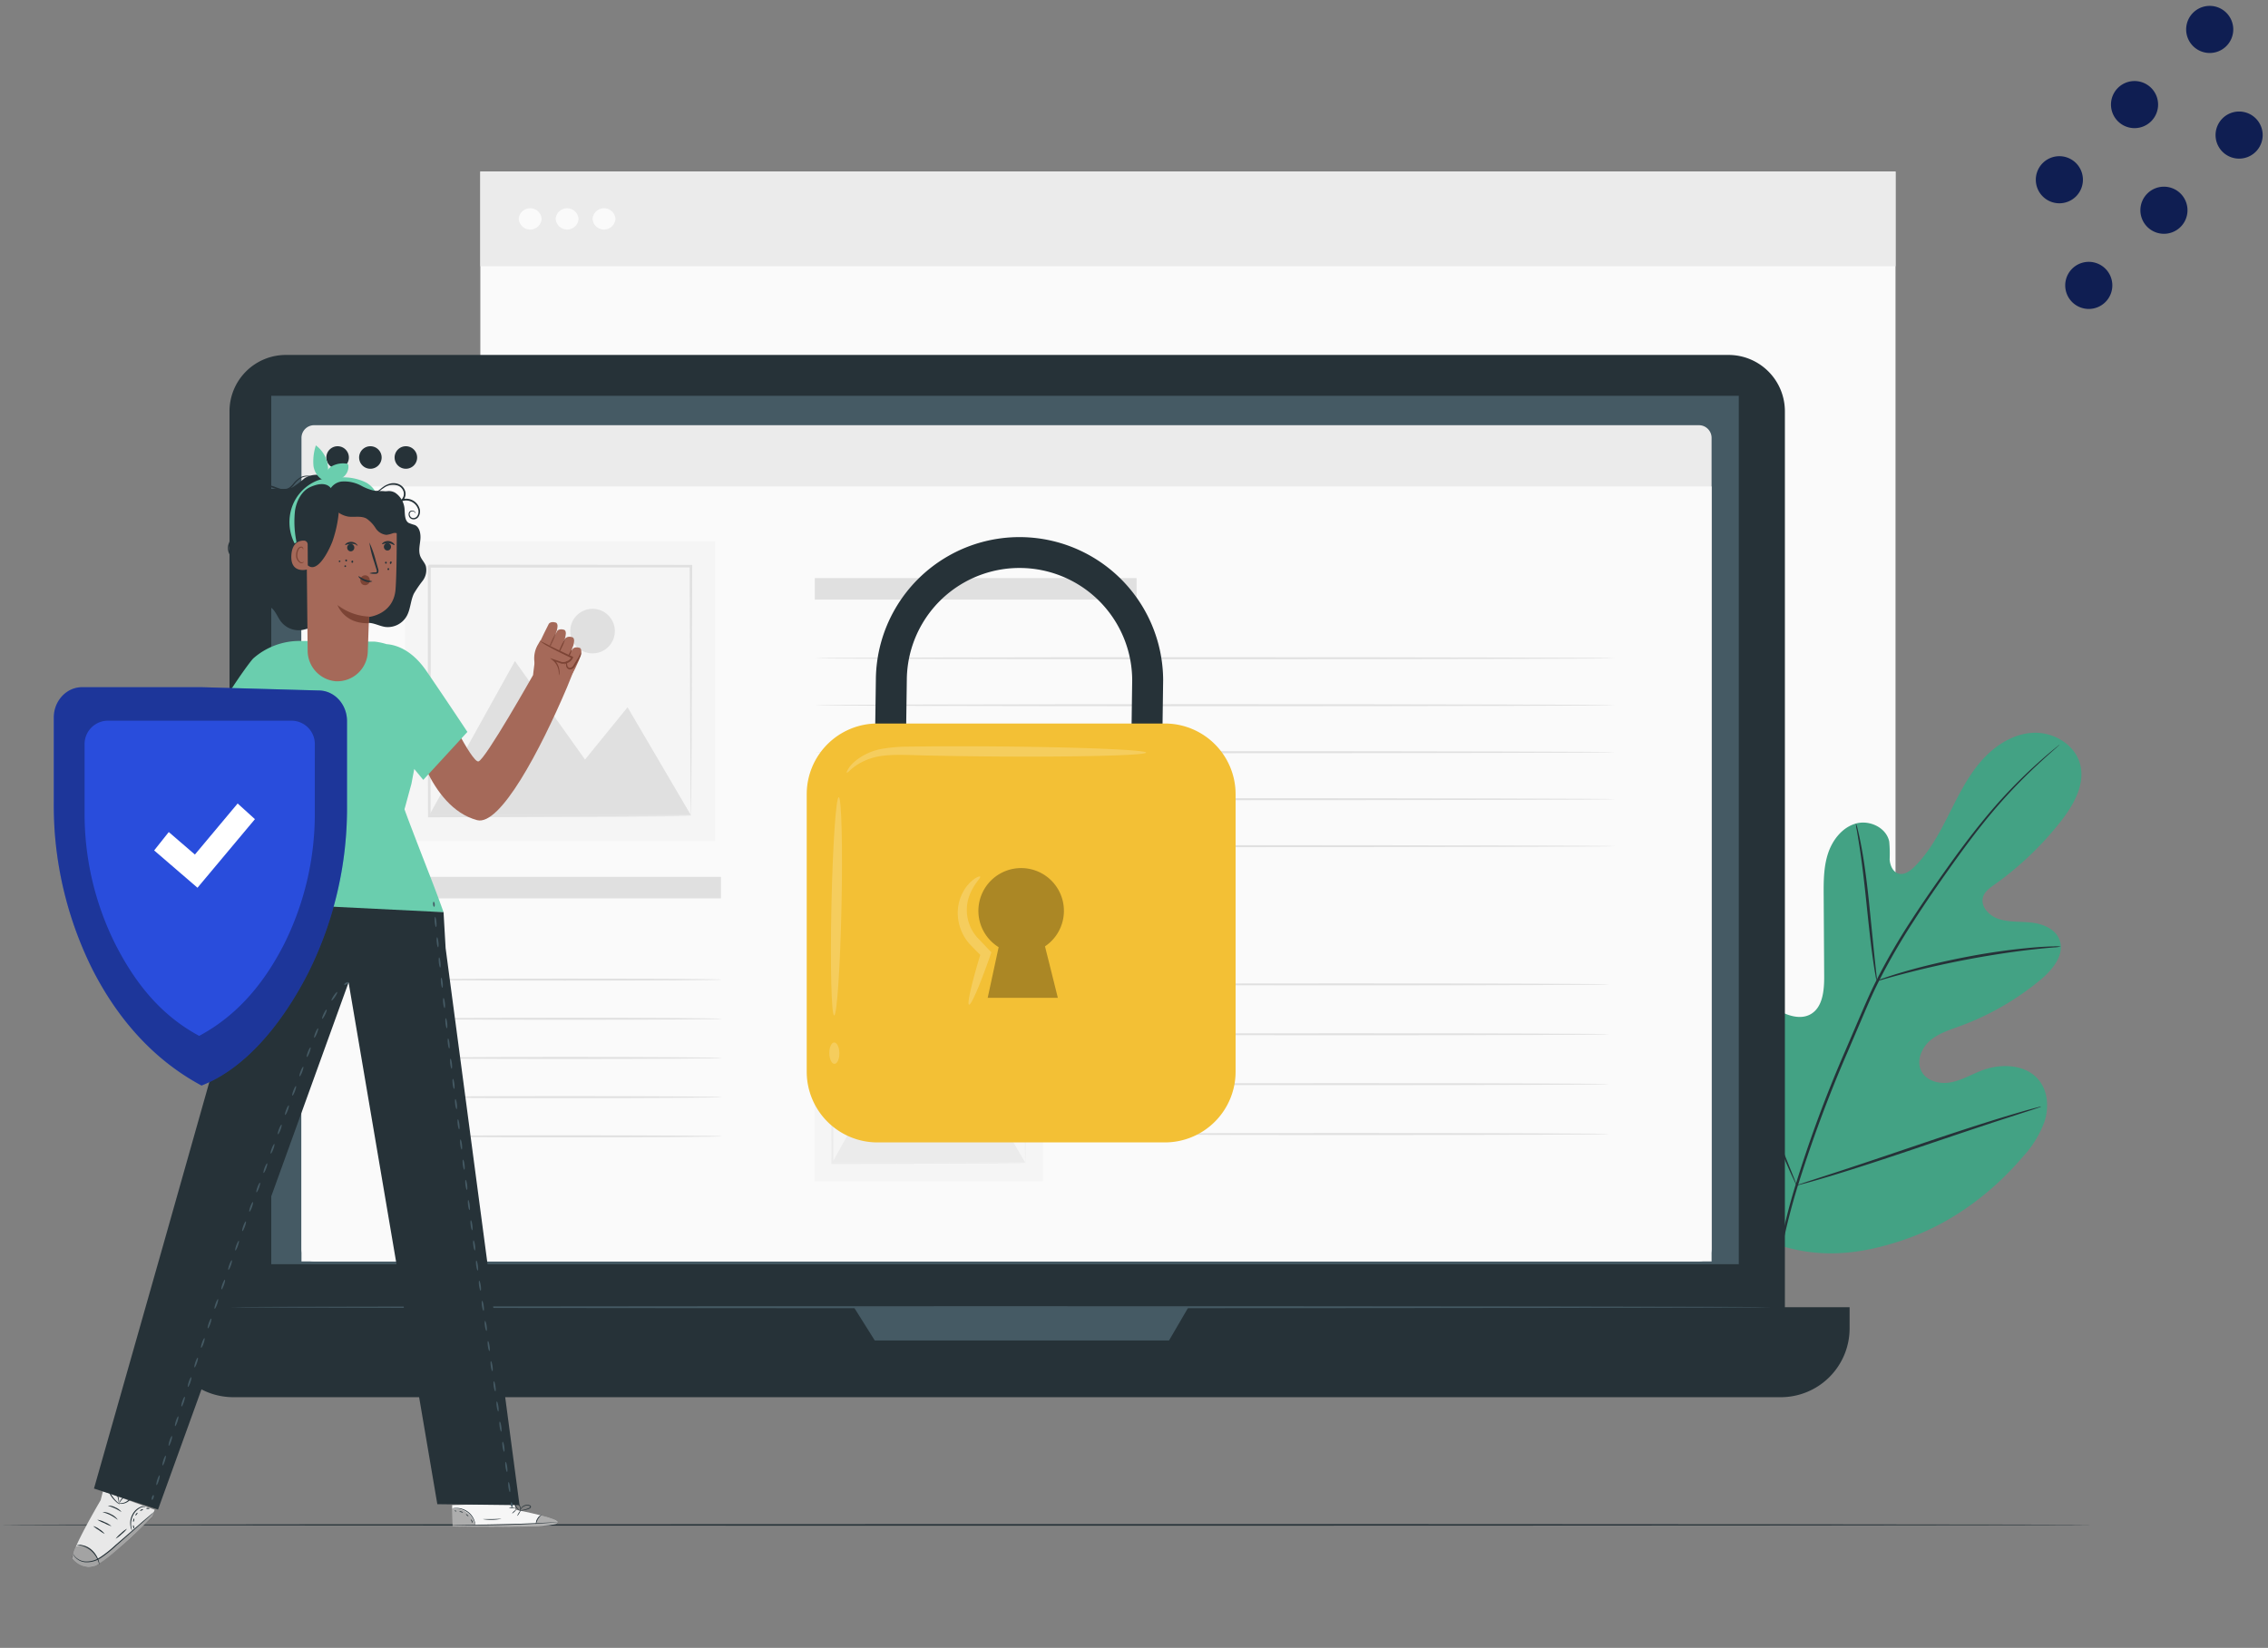 <svg xmlns="http://www.w3.org/2000/svg" xmlns:xlink="http://www.w3.org/1999/xlink" width="586.232" height="426.039" viewBox="0 0 586.232 426.039">
  <rect x="0" y="0" width="586.232" height="426.039" fill="#808080" stroke="none"/>
  <defs>
    <clipPath id="clip-path">
      <rect y="1" width="586.232" height="426.039" fill="none"/>
    </clipPath>
    <clipPath id="clip-path-2">
      <rect id="Rectángulo_341171" data-name="Rectángulo 341171" width="495.496" height="316.871" fill="none"/>
    </clipPath>
    <clipPath id="clip-path-7">
      <rect id="Rectángulo_341165" data-name="Rectángulo 341165" width="22.102" height="33.524" transform="translate(210.387 180.088)" fill="none"/>
    </clipPath>
    <clipPath id="clip-path-8">
      <rect id="Rectángulo_341166" data-name="Rectángulo 341166" width="2.859" height="56.392" transform="translate(172.268 161.774)" fill="none"/>
    </clipPath>
    <clipPath id="clip-path-9">
      <rect id="Rectángulo_341167" data-name="Rectángulo 341167" width="2.604" height="5.528" transform="translate(171.85 225.166)" fill="none"/>
    </clipPath>
    <clipPath id="clip-path-10">
      <rect id="Rectángulo_341168" data-name="Rectángulo 341168" width="8.689" height="33.152" transform="translate(205.047 182.237)" fill="none"/>
    </clipPath>
    <clipPath id="clip-path-11">
      <rect id="Rectángulo_341169" data-name="Rectángulo 341169" width="77.371" height="6.837" transform="translate(176.355 148.585)" fill="none"/>
    </clipPath>
    <clipPath id="clip-path-12">
      <rect id="Rectángulo_341153" data-name="Rectángulo 341153" width="136.368" height="289.886" fill="none"/>
    </clipPath>
    <clipPath id="clip-path-14">
      <rect id="Rectángulo_341147" data-name="Rectángulo 341147" width="20.98" height="13.826" fill="none"/>
    </clipPath>
    <clipPath id="clip-path-15">
      <rect id="Rectángulo_341148" data-name="Rectángulo 341148" width="2.794" height="5.989" fill="none"/>
    </clipPath>
    <clipPath id="clip-path-16">
      <rect id="Rectángulo_341149" data-name="Rectángulo 341149" width="5.972" height="4.399" fill="none"/>
    </clipPath>
    <clipPath id="clip-path-17">
      <rect id="Rectángulo_341150" data-name="Rectángulo 341150" width="27.231" height="2.993" fill="none"/>
    </clipPath>
    <clipPath id="clip-path-18">
      <rect id="Rectángulo_341151" data-name="Rectángulo 341151" width="75.808" height="102.99" fill="none"/>
    </clipPath>
  </defs>
  <g id="Grupo_946748" data-name="Grupo 946748" transform="translate(-835.163 -1953)">
    <g id="Grupo_de_desplazamiento_3" data-name="Grupo de desplazamiento 3" transform="translate(835.163 1952)" clip-path="url(#clip-path)" style="isolation: isolate">
      <g id="Grupo_946747" data-name="Grupo 946747" transform="translate(-835.163 -1952)">
        <g id="Grupo_946153" data-name="Grupo 946153" transform="translate(1349.001 2009.327) rotate(-45)">
          <path id="Trazado_597847" data-name="Trazado 597847" d="M0,6.088A6.088,6.088,0,1,0,6.088,0,6.088,6.088,0,0,0,0,6.088" transform="translate(68.897 0)" fill="#0f1e52"/>
          <path id="Trazado_599892" data-name="Trazado 599892" d="M0,6.088A6.088,6.088,0,1,0,6.088,0,6.088,6.088,0,0,0,0,6.088" transform="translate(54.958 24.688)" fill="#0f1e52"/>
          <path id="Trazado_597848" data-name="Trazado 597848" d="M0,6.088A6.088,6.088,0,1,0,6.088,0,6.088,6.088,0,0,0,0,6.088" transform="translate(41.418 0)" fill="#0f1e52"/>
          <path id="Trazado_599891" data-name="Trazado 599891" d="M0,6.088A6.088,6.088,0,1,0,6.088,0,6.088,6.088,0,0,0,0,6.088" transform="translate(27.478 24.688)" fill="#0f1e52"/>
          <path id="Trazado_599886" data-name="Trazado 599886" d="M0,6.088A6.088,6.088,0,1,0,6.088,0,6.088,6.088,0,0,0,0,6.088" transform="translate(13.94 0)" fill="#0f1e52"/>
          <path id="Trazado_599890" data-name="Trazado 599890" d="M0,6.088A6.088,6.088,0,1,0,6.088,0,6.088,6.088,0,0,0,0,6.088" transform="translate(0 24.689)" fill="#0f1e52"/>
        </g>
        <g id="Grupo_946561" data-name="Grupo 946561">
          <g id="Grupo_946560" data-name="Grupo 946560" transform="translate(877.673 1997.357)">
            <g id="Grupo_946559" data-name="Grupo 946559" clip-path="url(#clip-path-2)">
              <rect id="Rectángulo_341154" data-name="Rectángulo 341154" width="365.798" height="244.999" transform="translate(81.646)" fill="#fafafa"/>
              <rect id="Rectángulo_341155" data-name="Rectángulo 341155" width="365.798" height="24.473" transform="translate(81.646)" fill="#ebebeb"/>
              <g id="Grupo_946537" data-name="Grupo 946537">
                <g id="Grupo_946536" data-name="Grupo 946536" clip-path="url(#clip-path-2)">
                  <path id="Trazado_633778" data-name="Trazado 633778" d="M97.49,12.236a2.964,2.964,0,0,1-5.913,0,2.964,2.964,0,0,1,5.913,0" fill="#fafafa"/>
                  <path id="Trazado_633779" data-name="Trazado 633779" d="M107.031,12.236a2.964,2.964,0,0,1-5.913,0,2.964,2.964,0,0,1,5.913,0" fill="#fafafa"/>
                  <path id="Trazado_633780" data-name="Trazado 633780" d="M116.573,12.236a2.964,2.964,0,0,1-5.913,0,2.964,2.964,0,0,1,5.913,0" fill="#fafafa"/>
                </g>
              </g>
              <g id="Grupo_946539" data-name="Grupo 946539">
                <g id="Grupo_946538" data-name="Grupo 946538" clip-path="url(#clip-path-2)">
                  <path id="Trazado_633781" data-name="Trazado 633781" d="M415.553,276.952c-19.116-13.355-23.453-38.145-22.7-60.428.126-3.72-.282-7.641,1.487-10.9s5.9-5.494,9.229-3.926c2.762,1.3,3.966,4.513,5.511,7.17a21.753,21.753,0,0,0,8.724,8.332c2.368,1.229,5.3,1.981,7.637.692,3.208-1.771,3.587-6.2,3.564-9.9q-.066-10.344-.13-20.685c-.023-3.7-.033-7.476,1.117-10.988s3.693-6.772,7.212-7.758,7.872,1.043,8.615,4.664a34.3,34.3,0,0,1,.105,4.607c.1,1.536.818,3.235,2.277,3.663,1.476.433,2.957-.616,4.062-1.7,3.819-3.736,6.41-8.548,8.831-13.333s4.772-9.684,8.237-13.758,8.257-7.3,13.555-7.6,10.943,2.97,12.282,8.171-1.7,10.507-5.011,14.729a82.594,82.594,0,0,1-17.193,16.389c-1.167.828-2.431,1.722-2.876,3.093-.8,2.466,1.533,4.916,3.968,5.726,2.758.919,5.75.632,8.634.972s6.01,1.612,7.1,4.338c1.515,3.781-1.647,7.745-4.759,10.341A70.76,70.76,0,0,1,464.1,220.939c-2.721,1-5.585,1.87-7.78,3.781s-3.519,5.238-2.193,7.843,4.73,3.443,7.58,2.913,5.4-2.076,8.119-3.1c5.083-1.919,11.649-1.569,14.906,2.825,2.14,2.888,2.328,6.91,1.246,10.353a27.007,27.007,0,0,1-5.609,9.143c-8.148,9.559-18.579,17.256-30.374,21.345s-22.72,5.2-34.441.91" fill="#43a284"/>
                  <path id="Trazado_633782" data-name="Trazado 633782" d="M415.261,293.472a162.357,162.357,0,0,1,6.045-30.49,331.349,331.349,0,0,1,13.158-35.689l3.93-9.178c1.3-3.009,2.582-5.994,4.02-8.835a165.486,165.486,0,0,1,9.2-15.854c3.17-4.9,6.356-9.436,9.366-13.655s5.911-8.089,8.7-11.508A131.285,131.285,0,0,1,484,153.121c1.825-1.649,3.282-2.882,4.281-3.7l1.142-.928a2.623,2.623,0,0,1,.4-.3,2.669,2.669,0,0,1-.359.351l-1.1.98c-.97.856-2.4,2.12-4.194,3.8a138.85,138.85,0,0,0-14.13,15.251c-2.753,3.429-5.613,7.311-8.609,11.534s-6.153,8.771-9.3,13.668a167.6,167.6,0,0,0-9.127,15.811c-1.426,2.828-2.7,5.788-3.995,8.805s-2.6,6.077-3.925,9.174a339.744,339.744,0,0,0-13.184,35.6,165.34,165.34,0,0,0-6.166,30.356" fill="#263238"/>
                  <path id="Trazado_633783" data-name="Trazado 633783" d="M442.608,209.254a7.472,7.472,0,0,1-.361-1.578c-.2-1.023-.427-2.51-.687-4.353-.523-3.683-1.072-8.795-1.655-14.432s-1.2-10.73-1.781-14.4c-.284-1.833-.529-3.315-.711-4.337a7.454,7.454,0,0,1-.207-1.606,7.38,7.38,0,0,1,.466,1.551c.262,1.007.58,2.48.924,4.309.7,3.657,1.4,8.758,1.984,14.4.562,5.565,1.07,10.6,1.458,14.446.186,1.736.344,3.2.471,4.374a7.439,7.439,0,0,1,.1,1.617" fill="#263238"/>
                  <path id="Trazado_633784" data-name="Trazado 633784" d="M490.172,200.364a10.267,10.267,0,0,1-1.9.227c-1.221.109-2.987.257-5.164.509-4.356.47-10.351,1.33-16.924,2.569s-12.472,2.636-16.71,3.761c-2.124.547-3.831,1.037-5.012,1.368a10.14,10.14,0,0,1-1.857.455,10.187,10.187,0,0,1,1.778-.712c1.16-.409,2.851-.971,4.964-1.581,4.218-1.249,10.121-2.713,16.713-3.969a167.934,167.934,0,0,1,17-2.376c2.19-.19,3.968-.265,5.2-.291a10.138,10.138,0,0,1,1.911.04" fill="#263238"/>
                  <path id="Trazado_633785" data-name="Trazado 633785" d="M421.89,262.108a2.41,2.41,0,0,1-.326-.58l-.813-1.721c-.7-1.5-1.656-3.69-2.8-6.415-2.294-5.449-5.227-13.076-8.35-21.535s-5.983-16.1-8.16-21.594c-1.067-2.668-1.946-4.863-2.6-6.494-.28-.708-.509-1.292-.7-1.772a2.431,2.431,0,0,1-.2-.636,2.437,2.437,0,0,1,.326.581l.813,1.719c.7,1.5,1.656,3.691,2.8,6.416,2.3,5.449,5.228,13.075,8.352,21.538s5.982,16.1,8.159,21.592c1.068,2.667,1.946,4.863,2.6,6.493l.7,1.771a2.44,2.44,0,0,1,.2.637" fill="#263238"/>
                  <path id="Trazado_633786" data-name="Trazado 633786" d="M485.094,241.737a2.566,2.566,0,0,1-.627.259l-1.836.615-6.768,2.193c-5.715,1.854-13.578,4.5-22.263,7.444s-16.583,5.522-22.338,7.258c-2.877.868-5.212,1.548-6.835,1.984l-1.871.492a2.472,2.472,0,0,1-.666.125,2.567,2.567,0,0,1,.627-.259l1.836-.614,6.767-2.194c5.714-1.852,13.579-4.5,22.266-7.445s16.58-5.521,22.334-7.256c2.877-.869,5.212-1.548,6.836-1.985.751-.2,1.368-.36,1.872-.491a2.444,2.444,0,0,1,.666-.126" fill="#263238"/>
                </g>
              </g>
              <g id="Grupo_946541" data-name="Grupo 946541">
                <g id="Grupo_946540" data-name="Grupo 946540" clip-path="url(#clip-path-2)">
                  <path id="Trazado_633787" data-name="Trazado 633787" d="M404.281,313.272H31.38A14.567,14.567,0,0,1,16.813,298.7V61.977A14.567,14.567,0,0,1,31.38,47.41h372.9a14.567,14.567,0,0,1,14.567,14.567V298.7a14.567,14.567,0,0,1-14.567,14.567" fill="#263238"/>
                  <path id="Trazado_633788" data-name="Trazado 633788" d="M417.777,316.871H17.8A17.8,17.8,0,0,1,0,299.073v-5.465H435.575v5.465a17.8,17.8,0,0,1-17.8,17.8" fill="#263238"/>
                  <rect id="Rectángulo_341158" data-name="Rectángulo 341158" width="379.328" height="224.517" transform="translate(27.604 57.972)" fill="#455a64"/>
                  <path id="Trazado_633789" data-name="Trazado 633789" d="M178.2,293.608l5.4,8.6H259.66l5.019-8.6Z" fill="#455a64"/>
                  <path id="Trazado_633790" data-name="Trazado 633790" d="M396.627,281.771H38.691a3.273,3.273,0,0,1-3.273-3.273V68.847a3.272,3.272,0,0,1,3.272-3.273H396.627a3.273,3.273,0,0,1,3.273,3.272V278.5a3.273,3.273,0,0,1-3.273,3.272" fill="#ebebeb"/>
                  <rect id="Rectángulo_341159" data-name="Rectángulo 341159" width="364.482" height="200.357" transform="translate(35.417 81.414)" fill="#fafafa"/>
                  <path id="Trazado_633791" data-name="Trazado 633791" d="M65.31,73.923a2.911,2.911,0,1,1-2.911-2.91,2.911,2.911,0,0,1,2.911,2.91" fill="#263238"/>
                  <path id="Trazado_633792" data-name="Trazado 633792" d="M47.668,73.923a2.911,2.911,0,1,1-2.911-2.91,2.911,2.911,0,0,1,2.911,2.91" fill="#263238"/>
                  <path id="Trazado_633793" data-name="Trazado 633793" d="M56.137,73.923a2.911,2.911,0,1,1-2.911-2.91,2.911,2.911,0,0,1,2.911,2.91" fill="#263238"/>
                  <path id="Trazado_633794" data-name="Trazado 633794" d="M415.393,293.608c0,.144-89.232.26-199.281.26-110.086,0-199.3-.116-199.3-.26s89.214-.26,199.3-.26c110.049,0,199.281.116,199.281.26" fill="#455a64"/>
                  <rect id="Rectángulo_341160" data-name="Rectángulo 341160" width="83.173" height="5.564" transform="translate(60.677 182.343)" fill="#e0e0e0"/>
                  <rect id="Rectángulo_341161" data-name="Rectángulo 341161" width="83.174" height="5.564" transform="translate(168.106 105.096)" fill="#e0e0e0"/>
                  <path id="Trazado_633795" data-name="Trazado 633795" d="M374.984,125.817c0,.144-46.315.26-103.434.26-57.138,0-103.443-.116-103.443-.26s46.305-.26,103.443-.26c57.119,0,103.434.116,103.434.26" fill="#e0e0e0"/>
                  <path id="Trazado_633796" data-name="Trazado 633796" d="M374.984,137.966c0,.144-46.315.26-103.434.26-57.138,0-103.443-.116-103.443-.26s46.305-.26,103.443-.26c57.119,0,103.434.116,103.434.26" fill="#e0e0e0"/>
                  <path id="Trazado_633797" data-name="Trazado 633797" d="M374.984,150.116c0,.144-46.315.26-103.434.26-57.138,0-103.443-.116-103.443-.26s46.305-.26,103.443-.26c57.119,0,103.434.116,103.434.26" fill="#e0e0e0"/>
                  <path id="Trazado_633798" data-name="Trazado 633798" d="M374.984,162.265c0,.144-46.315.26-103.434.26-57.138,0-103.443-.116-103.443-.26s46.305-.26,103.443-.26c57.119,0,103.434.116,103.434.26" fill="#e0e0e0"/>
                  <path id="Trazado_633799" data-name="Trazado 633799" d="M374.984,174.414c0,.144-46.315.26-103.434.26-57.138,0-103.443-.116-103.443-.26s46.305-.26,103.443-.26c57.119,0,103.434.116,103.434.26" fill="#e0e0e0"/>
                  <path id="Trazado_633800" data-name="Trazado 633800" d="M248.861,186.564c0,.144-18.079.26-40.375.26s-40.38-.116-40.38-.26,18.076-.26,40.38-.26,40.375.116,40.375.26" fill="#e0e0e0"/>
                  <path id="Trazado_633801" data-name="Trazado 633801" d="M373.471,210.143c0,.144-30.442.26-67.985.26s-67.991-.116-67.991-.26,30.435-.26,67.991-.26,67.985.116,67.985.26" fill="#e0e0e0"/>
                  <path id="Trazado_633802" data-name="Trazado 633802" d="M373.471,223.04c0,.144-30.442.26-67.985.26s-67.991-.116-67.991-.26,30.435-.26,67.991-.26,67.985.116,67.985.26" fill="#e0e0e0"/>
                  <path id="Trazado_633803" data-name="Trazado 633803" d="M373.471,235.936c0,.144-30.442.26-67.985.26s-67.991-.116-67.991-.26,30.435-.26,67.991-.26,67.985.116,67.985.26" fill="#e0e0e0"/>
                  <path id="Trazado_633804" data-name="Trazado 633804" d="M373.471,248.833c0,.144-30.442.26-67.985.26s-67.991-.116-67.991-.26,30.435-.26,67.991-.26,67.985.116,67.985.26" fill="#e0e0e0"/>
                  <path id="Trazado_633805" data-name="Trazado 633805" d="M144.06,208.909c0,.144-18.147.26-40.527.26S63,209.053,63,208.909s18.143-.26,40.53-.26,40.527.116,40.527.26" fill="#e0e0e0"/>
                  <path id="Trazado_633806" data-name="Trazado 633806" d="M144.06,219.037c0,.144-18.147.26-40.527.26S63,219.181,63,219.037s18.143-.26,40.53-.26,40.527.116,40.527.26" fill="#e0e0e0"/>
                  <path id="Trazado_633807" data-name="Trazado 633807" d="M144.06,229.166c0,.144-18.147.26-40.527.26S63,229.31,63,229.166s18.143-.26,40.53-.26,40.527.116,40.527.26" fill="#e0e0e0"/>
                  <path id="Trazado_633808" data-name="Trazado 633808" d="M144.06,239.294c0,.144-18.147.26-40.527.26S63,239.438,63,239.294s18.143-.26,40.53-.26,40.527.116,40.527.26" fill="#e0e0e0"/>
                  <path id="Trazado_633809" data-name="Trazado 633809" d="M144.06,249.422c0,.144-18.147.26-40.527.26S63,249.566,63,249.422s18.143-.26,40.53-.26,40.527.116,40.527.26" fill="#e0e0e0"/>
                  <rect id="Rectángulo_341162" data-name="Rectángulo 341162" width="59.012" height="57.093" transform="translate(168.055 203.989)" fill="#f5f5f5"/>
                  <path id="Trazado_633810" data-name="Trazado 633810" d="M172.631,256.2l16.324-29.379,13.353,18.778,8.113-9.972L222.492,256.2Z" fill="#ebebeb"/>
                  <path id="Trazado_633811" data-name="Trazado 633811" d="M207.995,221.1a4.246,4.246,0,1,1-4.247-4.247,4.246,4.246,0,0,1,4.247,4.247" fill="#ebebeb"/>
                  <path id="Trazado_633812" data-name="Trazado 633812" d="M222.492,256.355a1.838,1.838,0,0,1-.014-.234c0-.171-.007-.389-.013-.666-.006-.607-.016-1.465-.028-2.569-.015-2.264-.036-5.539-.062-9.7-.031-8.339-.073-20.214-.124-34.472l.241.241-49.856.04c-.067.059.528-.529.276-.273v6.46q0,3.208,0,6.357c0,4.2-.005,8.3-.007,12.3-.009,8-.019,15.555-.027,22.509l-.245-.244,36.051.125,10.168.063,2.7.029.7.014a1.79,1.79,0,0,1,.246.014,1.3,1.3,0,0,1-.218.014l-.672.014-2.65.028-10.113.064-36.208.125h-.244v-.247c-.009-6.954-.018-14.513-.027-22.509,0-4-.005-8.107-.008-12.3q0-3.147,0-6.357v-6.46c-.251.246.341-.352.286-.29l49.856.04h.242v.242c-.051,14.321-.093,26.249-.123,34.625-.027,4.135-.048,7.391-.063,9.642q-.018,1.628-.028,2.523c-.006.266-.01.475-.013.64a1.056,1.056,0,0,1-.014.207" fill="#ebebeb"/>
                  <rect id="Rectángulo_341163" data-name="Rectángulo 341163" width="80.038" height="77.435" transform="translate(62.244 95.597)" fill="#f5f5f5"/>
                  <path id="Trazado_633813" data-name="Trazado 633813" d="M68.45,166.4l22.141-39.847,18.11,25.469,11-13.525,16.371,27.9Z" fill="#e0e0e0"/>
                  <path id="Trazado_633814" data-name="Trazado 633814" d="M116.415,118.808a5.76,5.76,0,1,1-5.76-5.76,5.76,5.76,0,0,1,5.76,5.76" fill="#e0e0e0"/>
                  <path id="Trazado_633815" data-name="Trazado 633815" d="M136.077,166.62a2.436,2.436,0,0,1-.019-.318c0-.231-.01-.526-.017-.9q-.015-1.236-.039-3.485c-.019-3.071-.048-7.512-.084-13.151-.041-11.31-.1-27.416-.168-46.754l.327.326-67.62.055c-.091.08.716-.717.375-.371v4.39q0,2.2,0,4.372,0,4.353,0,8.622c0,5.69-.006,11.262-.009,16.686-.012,10.844-.025,21.1-.036,30.529l-.332-.332,48.9.17,13.791.086,3.659.039.948.019a2.247,2.247,0,0,1,.333.019,1.571,1.571,0,0,1-.3.019l-.912.019-3.594.038-13.716.087-49.108.169h-.332v-.334c-.012-9.431-.024-19.685-.037-30.529,0-5.424-.006-11-.01-16.686q0-4.268,0-8.622V102.02c-.34.335.463-.477.388-.392l67.62.053h.329l0,.328c-.069,19.424-.127,35.6-.167,46.962-.036,5.608-.065,10.024-.085,13.077q-.025,2.208-.038,3.422c-.008.361-.014.645-.019.868a1.4,1.4,0,0,1-.018.281" fill="#e0e0e0"/>
                </g>
              </g>
              <g id="Grupo_946558" data-name="Grupo 946558">
                <g id="Grupo_946557" data-name="Grupo 946557" clip-path="url(#clip-path-2)">
                  <path id="Trazado_633816" data-name="Trazado 633816" d="M257.841,153.311l-8-.112.3-21.78a29.13,29.13,0,0,0-58.259.056l-.3,21.836-8-.112.3-21.78a37.13,37.13,0,0,1,74.259.056Z" fill="#263238"/>
                  <path id="Trazado_633817" data-name="Trazado 633817" d="M258.581,251H184.295a18.285,18.285,0,0,1-18.285-18.285V160.981A18.285,18.285,0,0,1,184.295,142.7h74.286a18.285,18.285,0,0,1,18.285,18.285v71.738A18.285,18.285,0,0,1,258.581,251" fill="#f3c035"/>
                  <g id="Grupo_946544" data-name="Grupo 946544" opacity="0.3">
                    <g id="Grupo_946543" data-name="Grupo 946543">
                      <g id="Grupo_946542" data-name="Grupo 946542" clip-path="url(#clip-path-7)">
                        <path id="Trazado_633818" data-name="Trazado 633818" d="M232.489,191.139a11.051,11.051,0,1,0-16.868,9.384l-2.83,13.089h18.126s-2.037-8.223-3.319-13.3a11.037,11.037,0,0,0,4.891-9.175"/>
                      </g>
                    </g>
                  </g>
                  <g id="Grupo_946547" data-name="Grupo 946547" opacity="0.2">
                    <g id="Grupo_946546" data-name="Grupo 946546">
                      <g id="Grupo_946545" data-name="Grupo 946545" clip-path="url(#clip-path-8)">
                        <path id="Trazado_633819" data-name="Trazado 633819" d="M173.107,218.166c-.719-.015-1.037-12.652-.711-28.222s1.173-28.184,1.892-28.169S175.326,174.424,175,190s-1.173,28.182-1.892,28.167" fill="#fff"/>
                      </g>
                    </g>
                  </g>
                  <g id="Grupo_946550" data-name="Grupo 946550" opacity="0.2">
                    <g id="Grupo_946549" data-name="Grupo 946549">
                      <g id="Grupo_946548" data-name="Grupo 946548" clip-path="url(#clip-path-9)">
                        <path id="Trazado_633820" data-name="Trazado 633820" d="M173.188,230.694c-.719.009-1.318-1.22-1.338-2.747s.546-2.771,1.266-2.781,1.317,1.221,1.338,2.747-.547,2.772-1.266,2.781" fill="#fff"/>
                      </g>
                    </g>
                  </g>
                  <g id="Grupo_946553" data-name="Grupo 946553" opacity="0.2">
                    <g id="Grupo_946552" data-name="Grupo 946552">
                      <g id="Grupo_946551" data-name="Grupo 946551" clip-path="url(#clip-path-10)">
                        <path id="Trazado_633821" data-name="Trazado 633821" d="M207.965,215.384c-.574-.188.777-5.946,3.134-13.61l.291,1.268c-1.063-1.065-2.177-2.179-3.338-3.4a12.184,12.184,0,0,1-2.987-7.356,11.323,11.323,0,0,1,1.475-6.245,9.814,9.814,0,0,1,2.811-3.173c.824-.569,1.37-.718,1.469-.58.258.317-1.436,1.655-2.626,4.562a10.7,10.7,0,0,0,1.789,11.045c1.118,1.181,2.2,2.326,3.218,3.4l.535.566-.244.7c-2.636,7.573-4.953,13.014-5.527,12.826" fill="#fff"/>
                      </g>
                    </g>
                  </g>
                  <g id="Grupo_946556" data-name="Grupo 946556" opacity="0.2">
                    <g id="Grupo_946555" data-name="Grupo 946555">
                      <g id="Grupo_946554" data-name="Grupo 946554" clip-path="url(#clip-path-11)">
                        <path id="Trazado_633822" data-name="Trazado 633822" d="M253.726,150.221c0,.36-4.43.652-11.585.833s-17.039.252-27.953.169c-5.459-.042-10.659-.118-15.388-.219-4.734-.055-9.008-.392-12.418-.036a16.026,16.026,0,0,0-7.587,2.564c-1.585,1.087-2.242,2-2.417,1.879-.125-.065.249-1.214,1.781-2.668a15.137,15.137,0,0,1,7.971-3.6,39.832,39.832,0,0,1,5.966-.469l6.722-.072c4.73-.03,9.931-.027,15.39.015,10.914.083,20.8.3,27.947.594s11.574.649,11.571,1.008" fill="#fff"/>
                      </g>
                    </g>
                  </g>
                </g>
              </g>
            </g>
          </g>
          <path id="Trazado_626150" data-name="Trazado 626150" d="M541,435.5c0,.116-121.116.209-270.487.209C121.09,435.713,0,435.619,0,435.5s121.09-.209,270.512-.209c149.371,0,270.487.093,270.487.209" transform="translate(835.163 1911.744)" fill="#263238"/>
          <g id="Grupo_946535" data-name="Grupo 946535" transform="translate(849.054 2068.153)">
            <g id="Grupo_946534" data-name="Grupo 946534" clip-path="url(#clip-path-12)">
              <g id="Grupo_946533" data-name="Grupo 946533">
                <g id="Grupo_946532" data-name="Grupo 946532" clip-path="url(#clip-path-12)">
                  <path id="Trazado_633642" data-name="Trazado 633642" d="M13.609,306.887l-.6,2.338s-8.154,13.806-7.188,15.1a5.087,5.087,0,0,0,5.654,1.839c2.837-.739,14.81-12.575,14.81-12.575l.684-1.892Z" transform="translate(-0.882 -36.517)" fill="#e8e8e8"/>
                  <g id="Grupo_946519" data-name="Grupo 946519" transform="translate(4.756 276.06)" opacity="0.3">
                    <g id="Grupo_946518" data-name="Grupo 946518">
                      <g id="Grupo_946517" data-name="Grupo 946517" clip-path="url(#clip-path-14)">
                        <path id="Trazado_633643" data-name="Trazado 633643" d="M6.617,321.964s3.533-1.626,5.567,3.12c0,0,1.53-.591,5.762-4.281s8.321-7.3,8.321-7.3.438-.362.306,0-.306,1-.306,1l-8.174,7.5s-4.894,4.366-6.122,4.716a5.19,5.19,0,0,1-4.028.053,4.427,4.427,0,0,1-2.327-2.1c0-.219,1-2.714,1-2.714" transform="translate(-5.618 -313.346)"/>
                      </g>
                    </g>
                  </g>
                  <path id="Trazado_633644" data-name="Trazado 633644" d="M12.868,327.736c-.044.01-.131-.47-.433-1.174a6.645,6.645,0,0,0-1.709-2.379,6.3,6.3,0,0,0-2.551-1.332c-.72-.184-1.188-.189-1.188-.236a2.835,2.835,0,0,1,1.227.046,5.758,5.758,0,0,1,2.682,1.311,6.12,6.12,0,0,1,1.713,2.516,3.18,3.18,0,0,1,.259,1.248" transform="translate(-1.073 -38.384)" fill="#263238"/>
                  <path id="Trazado_633645" data-name="Trazado 633645" d="M26.981,312.846a1.051,1.051,0,0,1-.187.2l-.57.531L24.1,315.492l-7.084,6.239a30.178,30.178,0,0,1-4.078,3.227,6.384,6.384,0,0,1-4.055,1,4.052,4.052,0,0,1-2.5-1.321,2.541,2.541,0,0,1-.543-.918,5.658,5.658,0,0,0,.619.844,4.029,4.029,0,0,0,2.45,1.2,6.286,6.286,0,0,0,3.912-1.028,31.541,31.541,0,0,0,4.031-3.219l7.132-6.176,2.181-1.848.6-.492a1.052,1.052,0,0,1,.222-.158" transform="translate(-0.895 -37.226)" fill="#263238"/>
                  <path id="Trazado_633646" data-name="Trazado 633646" d="M15.02,319.163a9.137,9.137,0,0,1-1.508-.976,9.229,9.229,0,0,1-1.465-1.046,4.492,4.492,0,0,1,1.61.815,4.641,4.641,0,0,1,1.364,1.207" transform="translate(-1.849 -37.737)" fill="#263238"/>
                  <path id="Trazado_633647" data-name="Trazado 633647" d="M16.963,316.954a11.221,11.221,0,0,1-1.852-.8,11.313,11.313,0,0,1-1.817-.881,5.643,5.643,0,0,1,1.923.629,5.81,5.81,0,0,1,1.745,1.05" transform="translate(-2.041 -37.514)" fill="#263238"/>
                  <path id="Trazado_633648" data-name="Trazado 633648" d="M18.841,314.979c-.053.062-.791-.611-1.862-1.154s-2.028-.751-2.014-.833a4.2,4.2,0,0,1,2.131.587,4.371,4.371,0,0,1,1.745,1.4" transform="translate(-2.297 -37.241)" fill="#263238"/>
                  <path id="Trazado_633649" data-name="Trazado 633649" d="M20.039,312.73c-.048.064-.735-.455-1.681-.891s-1.773-.629-1.759-.71a3.676,3.676,0,0,1,1.867.459,3.819,3.819,0,0,1,1.573,1.142" transform="translate(-2.548 -37.019)" fill="#263238"/>
                  <path id="Trazado_633650" data-name="Trazado 633650" d="M19.7,310.3a3.293,3.293,0,0,1-1.008-.7,7.592,7.592,0,0,1-.922-.984c-.157-.2-.314-.421-.463-.657a1.763,1.763,0,0,1-.21-.4.56.56,0,0,1,.086-.546.817.817,0,0,1,.924-.11,1.953,1.953,0,0,1,.673.483,2.672,2.672,0,0,1,.62,1.245,3.874,3.874,0,0,1,.083.928c-.008.218-.029.337-.046.337-.049,0-.027-.488-.218-1.216a2.6,2.6,0,0,0-.612-1.116,1.761,1.761,0,0,0-.594-.41.6.6,0,0,0-.632.043c-.131.137-.005.392.144.618s.289.446.436.646a9.419,9.419,0,0,0,.857,1c.529.532.906.809.882.845" transform="translate(-2.619 -36.508)" fill="#263238"/>
                  <path id="Trazado_633651" data-name="Trazado 633651" d="M19.928,310.182a.753.753,0,0,1,.091-.337,3.314,3.314,0,0,1,.484-.809,3.571,3.571,0,0,1,1.068-.885,3.329,3.329,0,0,1,.767-.3,1.016,1.016,0,0,1,.472,0,.524.524,0,0,1,.386.4,1.146,1.146,0,0,1-.35.9,3.2,3.2,0,0,1-1.886,1.085,2.664,2.664,0,0,1-.917.005c-.214-.037-.324-.088-.321-.1a6.232,6.232,0,0,0,1.2-.093,3.2,3.2,0,0,0,1.169-.543,3.133,3.133,0,0,0,.557-.527.939.939,0,0,0,.289-.663c-.035-.2-.307-.247-.549-.191a3.251,3.251,0,0,0-.709.261,3.679,3.679,0,0,0-1.039.788,9.267,9.267,0,0,0-.714,1.016" transform="translate(-3.028 -36.629)" fill="#263238"/>
                  <path id="Trazado_633652" data-name="Trazado 633652" d="M27.353,311.562a1.926,1.926,0,0,0-1.15.063,4.307,4.307,0,0,0-2.054,1.947,4.906,4.906,0,0,0-.544,2.853c.085.759.279,1.2.237,1.22a2.678,2.678,0,0,1-.422-1.193,4.726,4.726,0,0,1,.5-3.015,4.167,4.167,0,0,1,2.226-2,1.207,1.207,0,0,1,1.208.122" transform="translate(-3.585 -37.049)" fill="#263238"/>
                  <path id="Trazado_633653" data-name="Trazado 633653" d="M21.838,317.905a7.265,7.265,0,0,1-1.38,1.4,7.085,7.085,0,0,1-1.551,1.191,7.3,7.3,0,0,1,1.38-1.4,7.107,7.107,0,0,1,1.551-1.192" transform="translate(-2.902 -37.828)" fill="#263238"/>
                  <path id="Trazado_633654" data-name="Trazado 633654" d="M24.269,316.887c.073-.005.17.174.217.4s.027.433-.041.459-.167-.154-.217-.4-.031-.454.041-.459" transform="translate(-3.715 -37.707)" fill="#263238"/>
                  <path id="Trazado_633655" data-name="Trazado 633655" d="M24.479,314.914c.069.026.083.233.032.46s-.153.405-.226.4-.087-.214-.031-.46.157-.424.225-.4" transform="translate(-3.718 -37.472)" fill="#263238"/>
                  <path id="Trazado_633656" data-name="Trazado 633656" d="M25.483,313.232c.057.062-.048.225-.174.418s-.293.307-.356.268,0-.236.15-.44.336-.3.379-.247" transform="translate(-3.827 -37.271)" fill="#263238"/>
                  <path id="Trazado_633657" data-name="Trazado 633657" d="M27.135,312.19c.023.072-.124.212-.326.312s-.4.128-.439.063.106-.2.326-.312.416-.136.439-.063" transform="translate(-4.047 -37.144)" fill="#263238"/>
                  <path id="Trazado_633658" data-name="Trazado 633658" d="M29.094,311.945c-.009.076-.2.139-.422.141s-.414-.059-.424-.135.179-.138.422-.141.433.06.423.135" transform="translate(-4.336 -37.103)" fill="#263238"/>
                  <path id="Trazado_633659" data-name="Trazado 633659" d="M142,58.705c-.52.66-1.271,7.657-1.271,7.657s-12.4,21.992-14.128,22.329-9.245-15.279-9.245-15.279l-7.729,7.4s4.03,19.682,16.627,23.058c5.947,1.594,16.315-18.032,23.245-34.333.111-.261,3.695-9.14,3.695-9.14Z" transform="translate(-16.83 -6.985)" fill="#a56959"/>
                  <path id="Trazado_633660" data-name="Trazado 633660" d="M160.086,61.218c.013.017,0,.1-.042.223-.323,1.053-2.242,5.411-2.836,5.364-.666-.055-1.961-1.058-1.816-1.682s2.573-5.408,2.573-5.408.43-.731,1.767-.344c.826.24.354,1.847.354,1.847" transform="translate(-23.853 -7.051)" fill="#a56959"/>
                  <path id="Trazado_633661" data-name="Trazado 633661" d="M157.888,58.111c.013.017,0,.1-.042.223-.323,1.052-2.242,5.411-2.836,5.363-.666-.054-1.961-1.057-1.816-1.681s2.573-5.408,2.573-5.408.43-.731,1.767-.344c.826.24.354,1.847.354,1.847" transform="translate(-23.515 -6.682)" fill="#a56959"/>
                  <path id="Trazado_633662" data-name="Trazado 633662" d="M155.359,55.929c.013.017,0,.1-.042.223-.323,1.052-2.242,5.411-2.836,5.363-.666-.054-1.961-1.057-1.816-1.681s2.573-5.408,2.573-5.408.43-.731,1.767-.344c.826.24.354,1.847.354,1.847" transform="translate(-23.127 -6.422)" fill="#a56959"/>
                  <path id="Trazado_633663" data-name="Trazado 633663" d="M152.822,53.808c.013.017,0,.1-.042.223-.323,1.052-2.242,5.411-2.836,5.363-.666-.054-1.961-1.057-1.816-1.681s2.573-5.408,2.573-5.408.43-.731,1.767-.344c.826.24.354,1.847.354,1.847" transform="translate(-22.738 -6.17)" fill="#a56959"/>
                  <path id="Trazado_633664" data-name="Trazado 633664" d="M156.01,63.882a9.55,9.55,0,0,0,1.1-2.045,9.126,9.126,0,0,0,.829-2.143,9.516,9.516,0,0,0-1.1,2.046,9.157,9.157,0,0,0-.829,2.143" transform="translate(-23.948 -7.103)" fill="#7c4435"/>
                  <path id="Trazado_633665" data-name="Trazado 633665" d="M153.068,62.362a18.68,18.68,0,0,0,1.521-2.928,18.871,18.871,0,0,0,1.26-3.059,18.644,18.644,0,0,0-1.521,2.928,18.861,18.861,0,0,0-1.26,3.06" transform="translate(-23.497 -6.708)" fill="#7c4435"/>
                  <g id="Grupo_946522" data-name="Grupo 946522" transform="translate(127.132 48.291)" opacity="0.78">
                    <g id="Grupo_946521" data-name="Grupo 946521">
                      <g id="Grupo_946520" data-name="Grupo 946520" clip-path="url(#clip-path-15)">
                        <path id="Trazado_633666" data-name="Trazado 633666" d="M150.193,60.8a18.679,18.679,0,0,0,1.521-2.928,18.871,18.871,0,0,0,1.26-3.059,18.6,18.6,0,0,0-1.521,2.928,18.862,18.862,0,0,0-1.26,3.06" transform="translate(-150.187 -54.813)" fill="#7c4435"/>
                      </g>
                    </g>
                  </g>
                  <path id="Trazado_633667" data-name="Trazado 633667" d="M147.72,67.212l-.846-3.866a6.954,6.954,0,0,1,.759-4.949l.655-1.135,8.1,4.261s-2.022,2.743-4.061,1.127l1.487,3.334Z" transform="translate(-22.522 -6.814)" fill="#a56959"/>
                  <path id="Trazado_633668" data-name="Trazado 633668" d="M153.364,66.3c-.05-.006.036-.448-.077-1.2a4.346,4.346,0,0,0-1.458-2.644l-.774-.648.948.319,2.1.708-.046-.011a2.418,2.418,0,0,0,2.431-1.05,1.551,1.551,0,0,0,.1-.2l.117.286c-2.341-1.1-4.44-2.136-5.913-2.972a13.024,13.024,0,0,1-2.311-1.471,22.5,22.5,0,0,1,2.451,1.186c1.5.759,3.611,1.737,5.955,2.839l.19.089-.074.2a1.833,1.833,0,0,1-.133.277,2.5,2.5,0,0,1-1.31,1.089,3.366,3.366,0,0,1-1.54.158l-.024,0-.022-.008-2.085-.757.174-.329a4.391,4.391,0,0,1,1.436,2.913,2.379,2.379,0,0,1-.133,1.225" transform="translate(-22.793 -6.833)" fill="#7c4435"/>
                  <path id="Trazado_633669" data-name="Trazado 633669" d="M156.718,62.977c.084.01-.072.47.031,1.1.062.294.28.648.615.673a1.162,1.162,0,0,0,.988-.648c.538-.889,1.084-1.7,1.412-2.291s.508-.995.571-.972a2.315,2.315,0,0,1-.293,1.119,20.185,20.185,0,0,1-1.33,2.408,1.506,1.506,0,0,1-1.4.8,1.124,1.124,0,0,1-.87-1.038,2,2,0,0,1,.12-.873c.069-.189.127-.285.156-.277" transform="translate(-24.014 -7.239)" fill="#7c4435"/>
                  <path id="Trazado_633670" data-name="Trazado 633670" d="M104.45,118.887s-6.9-17.685-6.871-18.016l1.786-6.578.725-3.809,2.333,2.823,11.4-12.4c.21.3-5.161-7.82-10.6-15.766-3.795-5.539-7.9-6.755-10.3-6.931a15.9,15.9,0,0,0-3.055-.65l-19.622-.174a18.084,18.084,0,0,0-11.71,4.468c-.9.774-8.424,11.176-13.548,21.463L60.766,95.173l2.6-4.763.011.1c.218,1.615,1.152,6.323,1.461,7.923.957,4.964,1.258,10.936-1.063,15.034a128.529,128.529,0,0,0-4.523,14.05h48.413s-1.561-4.372-3.217-8.626" transform="translate(-6.906 -6.828)" fill="#6aceae"/>
                  <path id="Trazado_633671" data-name="Trazado 633671" d="M64.024,115.115l-1.663-1.39c-.009-.1-.014-.159-.014-.159l-.068.09-10.958-9.164,4.7-8.062L44.678,87.807c.052.573-10.527,16.884-9.1,20.089,2.024,4.531,15.764,13.588,21.388,17.157a34.543,34.543,0,0,0-4.542.93C51,126.474,55.667,127.762,56.8,128c.444.094,1.348-.637,2.313-1.607l.26.159.3-.744a33.488,33.488,0,0,0,2.881-3.5,12.823,12.823,0,0,0,.138-3.917Z" transform="translate(-5.442 -10.448)" fill="#a56959"/>
                  <path id="Trazado_633672" data-name="Trazado 633672" d="M137.941,312.1l-.061-1.668-16.23.488.141,5.5,1,.034c4.465.115,22.714.279,25.668-.677,3.3-1.069-10.522-3.676-10.522-3.676" transform="translate(-18.675 -36.939)" fill="#f6f6f6"/>
                  <g id="Grupo_946525" data-name="Grupo 946525" transform="translate(102.998 274.857)" opacity="0.3">
                    <g id="Grupo_946524" data-name="Grupo 946524">
                      <g id="Grupo_946523" data-name="Grupo 946523" clip-path="url(#clip-path-16)">
                        <path id="Trazado_633673" data-name="Trazado 633673" d="M127.649,316.316a5.409,5.409,0,0,0-2.161-3.276,5.578,5.578,0,0,0-3.811-1.031l.127,4.369Z" transform="translate(-121.677 -311.981)"/>
                      </g>
                    </g>
                  </g>
                  <g id="Grupo_946528" data-name="Grupo 946528" transform="translate(103.116 276.666)" opacity="0.3">
                    <g id="Grupo_946527" data-name="Grupo 946527">
                      <g id="Grupo_946526" data-name="Grupo 946526" clip-path="url(#clip-path-17)">
                        <path id="Trazado_633674" data-name="Trazado 633674" d="M144.725,314.034s4.852,1.209,4.274,1.992-19.025,1.289-27.182.822l.016-.35,21.523-.411s.43-1.988,1.37-2.053" transform="translate(-121.816 -314.034)"/>
                      </g>
                    </g>
                  </g>
                  <path id="Trazado_633675" data-name="Trazado 633675" d="M121.534,316.728a1.435,1.435,0,0,0,.278.021l.8.026,2.941.041c2.483.018,5.914,0,9.7-.1s7.215-.265,9.693-.416l2.933-.2.8-.068a1.406,1.406,0,0,0,.277-.036,1.57,1.57,0,0,0-.279,0l-.8.032-2.936.138c-2.479.116-5.905.259-9.691.36s-7.213.14-9.695.156l-2.94.018-.8.011a1.565,1.565,0,0,0-.279.017" transform="translate(-18.657 -37.601)" fill="#263238"/>
                  <path id="Trazado_633676" data-name="Trazado 633676" d="M147.258,316.3a6.3,6.3,0,0,1,.509-1.372,6.475,6.475,0,0,1,.969-1.115,2.152,2.152,0,0,0-1.139,1.02,2.049,2.049,0,0,0-.339,1.466" transform="translate(-22.601 -37.341)" fill="#263238"/>
                  <path id="Trazado_633677" data-name="Trazado 633677" d="M141.549,313.952c.047.026.267-.248.492-.614s.37-.684.323-.71-.267.248-.492.613-.37.685-.323.711" transform="translate(-21.728 -37.2)" fill="#263238"/>
                  <path id="Trazado_633678" data-name="Trazado 633678" d="M139.982,313.289c.037.038.288-.134.559-.383s.461-.483.424-.521-.288.134-.559.383-.461.483-.424.521" transform="translate(-21.488 -37.171)" fill="#263238"/>
                  <path id="Trazado_633679" data-name="Trazado 633679" d="M138.955,311.747a3.8,3.8,0,0,0,1.689-.028,3.829,3.829,0,0,0-1.689.028" transform="translate(-21.331 -37.083)" fill="#263238"/>
                  <path id="Trazado_633680" data-name="Trazado 633680" d="M138.583,310.588a1.669,1.669,0,0,0,.948.239,1.692,1.692,0,0,0,.968-.151,5.348,5.348,0,0,0-.958-.038,5.408,5.408,0,0,0-.958-.049" transform="translate(-21.274 -36.956)" fill="#263238"/>
                  <path id="Trazado_633681" data-name="Trazado 633681" d="M142.152,312.368a3.1,3.1,0,0,0,1.038-.035,6.294,6.294,0,0,0,1.1-.265,3.1,3.1,0,0,0,.626-.27.545.545,0,0,0,.248-.319.391.391,0,0,0-.169-.4,1.941,1.941,0,0,0-2.339.6,1.766,1.766,0,0,0-.319.68.557.557,0,0,0-.019.272,2.806,2.806,0,0,1,.449-.87,1.865,1.865,0,0,1,.87-.581,1.656,1.656,0,0,1,1.24.048c.168.114.109.3-.071.413a3.116,3.116,0,0,1-.576.257,7.3,7.3,0,0,1-1.061.3c-.619.123-1.014.136-1.013.167" transform="translate(-21.822 -36.996)" fill="#263238"/>
                  <path id="Trazado_633682" data-name="Trazado 633682" d="M142.217,312.355a.963.963,0,0,0,.1-.7,1.614,1.614,0,0,0-.3-.726,1.047,1.047,0,0,0-.88-.488.4.4,0,0,0-.306.472,1.1,1.1,0,0,0,.19.444,3.054,3.054,0,0,0,.509.595,1.5,1.5,0,0,0,.605.39c.018-.025-.212-.174-.507-.485a3.525,3.525,0,0,1-.453-.591c-.148-.209-.257-.587,0-.64.26-.032.532.211.7.407a1.633,1.633,0,0,1,.312.646,3.549,3.549,0,0,1,.037.677" transform="translate(-21.617 -36.94)" fill="#263238"/>
                  <path id="Trazado_633683" data-name="Trazado 633683" d="M121.776,311.944c0,.035.461-.055,1.194.008a5.329,5.329,0,0,1,2.634.967,5.065,5.065,0,0,1,1.693,2.18c.266.664.3,1.114.339,1.108a.88.88,0,0,0-.008-.315,4.045,4.045,0,0,0-.2-.839,4.841,4.841,0,0,0-1.706-2.286,5.1,5.1,0,0,0-2.743-.95,4.387,4.387,0,0,0-.888.047.948.948,0,0,0-.316.079" transform="translate(-18.694 -37.104)" fill="#263238"/>
                  <path id="Trazado_633684" data-name="Trazado 633684" d="M131.082,315.1a13.716,13.716,0,0,0,4.723-.085c-.007-.056-1.06.036-2.361.058s-2.357-.027-2.362.027" transform="translate(-20.123 -37.482)" fill="#263238"/>
                  <path id="Trazado_633685" data-name="Trazado 633685" d="M127.339,315.2c-.038.04.092.214.207.445s.179.438.235.433.075-.249-.059-.515-.35-.4-.383-.362" transform="translate(-19.547 -37.506)" fill="#263238"/>
                  <path id="Trazado_633686" data-name="Trazado 633686" d="M125.88,313.607c-.037.038.072.2.244.357s.341.258.379.22-.072-.2-.244-.357-.342-.258-.379-.22" transform="translate(-19.323 -37.316)" fill="#263238"/>
                  <path id="Trazado_633687" data-name="Trazado 633687" d="M123.841,312.9c.013.053.228.045.467.12s.414.192.455.155-.1-.249-.4-.337-.543.014-.525.062" transform="translate(-19.011 -37.222)" fill="#263238"/>
                  <path id="Trazado_633688" data-name="Trazado 633688" d="M122.394,312.6c-.018.049.077.127.212.174s.26.045.278,0-.077-.128-.212-.174-.261-.044-.279.005" transform="translate(-18.788 -37.192)" fill="#263238"/>
                  <path id="Trazado_633689" data-name="Trazado 633689" d="M79.97,10.087a5.729,5.729,0,0,0-6.9-.556A26.892,26.892,0,0,1,70.082,11.8c-1.867.893-4.067.2-6.1.536a6.643,6.643,0,0,0-5.225,6.728c.085,1.693.781,3.515-.012,5-.7,1.3-2.26,1.756-3.372,2.7a5.161,5.161,0,0,0-.669,6.814,24.719,24.719,0,0,1,1.9,2.121c.8,1.292.685,2.945.886,4.467S58.549,43.4,60.021,43.5c1.187.081,2.252-.955,3.438-.855,1.663.142,2.342,2.215,3.3,3.634a5.824,5.824,0,0,0,5.515,2.5c1.512-.214,3.008-1.046,4.487-.655,1.859.492,2.975,2.759,4.874,3.043,1.414.211,2.721-.766,3.77-1.775s2.116-2.158,3.521-2.421c1.691-.315,3.319.749,5.021.992a5.614,5.614,0,0,0,5.6-2.922c.936-1.765.933-3.93,1.807-5.729a32.262,32.262,0,0,1,2.257-3.291,4.566,4.566,0,0,0,.813-3.809c-.307-.915-1.052-1.607-1.414-2.5-.541-1.338-.144-2.857,0-4.3s-.142-3.2-1.414-3.792a12.629,12.629,0,0,1-1.629-.565c-.99-.64-.937-2.111-1.028-3.32a5.574,5.574,0,0,0-2.4-4.442,3.193,3.193,0,0,0-4.42,1.141" transform="translate(-8.247 -1.027)" fill="#263238"/>
                  <path id="Trazado_633690" data-name="Trazado 633690" d="M73.3,26.448a12.071,12.071,0,0,1-.62-9.556,11.416,11.416,0,0,1,6.559-6.719,16.792,16.792,0,0,1,6.642-.806A13.408,13.408,0,0,1,91.47,10.56a6.255,6.255,0,0,1,3.463,4.485" transform="translate(-11.049 -1.111)" fill="#6aceae"/>
                  <path id="Trazado_633691" data-name="Trazado 633691" d="M84.651,62.7h0a7.9,7.9,0,0,0,8.365-7.76c.163-4.406.3-8.859.3-8.859s6.414-.625,6.879-7.232.252-21.859.252-21.859a21.385,21.385,0,0,0-22.355,1.5l-.985.694.36,35.537A7.964,7.964,0,0,0,84.651,62.7" transform="translate(-11.838 -1.728)" fill="#a56959"/>
                  <path id="Trazado_633692" data-name="Trazado 633692" d="M101.07,30.294a.99.99,0,0,1,.016-1.36.9.9,0,0,1,1.307.017.991.991,0,0,1-.016,1.36.9.9,0,0,1-1.307-.017" transform="translate(-15.475 -3.41)" fill="#263238"/>
                  <path id="Trazado_633693" data-name="Trazado 633693" d="M103.459,29.107c-.106.108-.7-.431-1.575-.491s-1.537.37-1.627.248c-.045-.056.067-.255.356-.457a2.093,2.093,0,0,1,2.556.195c.259.243.341.458.289.506" transform="translate(-15.389 -3.339)" fill="#263238"/>
                  <path id="Trazado_633694" data-name="Trazado 633694" d="M91.055,29.077a.987.987,0,0,1,.225,1.34.9.9,0,0,1-1.288.234.987.987,0,0,1-.225-1.34.9.9,0,0,1,1.288-.234" transform="translate(-13.755 -3.439)" fill="#263238"/>
                  <path id="Trazado_633695" data-name="Trazado 633695" d="M92.184,29.347a1.76,1.76,0,0,0-1.575-.491c-.874-.073-1.537.37-1.627.248-.045-.056.067-.255.356-.457a2.093,2.093,0,0,1,2.556.195c.259.243.341.458.289.506" transform="translate(-13.658 -3.368)" fill="#263238"/>
                  <path id="Trazado_633696" data-name="Trazado 633696" d="M96.426,36.44a4.113,4.113,0,0,1,1.433-.223c.23-.011.413-.054.438-.181a1.35,1.35,0,0,0-.124-.692l-.583-1.894a26.2,26.2,0,0,1-1.213-4.959A26.1,26.1,0,0,1,98.065,33.3c.189.658.369,1.285.547,1.907a1.58,1.58,0,0,1,.067,1,.607.607,0,0,1-.416.355,1.424,1.424,0,0,1-.394.028,4.1,4.1,0,0,1-1.442-.144" transform="translate(-14.792 -3.39)" fill="#263238"/>
                  <path id="Trazado_633697" data-name="Trazado 633697" d="M94.8,49.829a14.4,14.4,0,0,1-8.14-2.974s1.679,4.883,8.053,4.689Z" transform="translate(-13.304 -5.575)" fill="#7c4435"/>
                  <path id="Trazado_633698" data-name="Trazado 633698" d="M83.932,14.219a6.119,6.119,0,0,0,5.087,5.448c1.562.194,3.25-.256,4.654.48a8.368,8.368,0,0,1,2.375,2.486,3.748,3.748,0,0,0,2.81,1.751,7.511,7.511,0,0,0,1.591-.391,1.8,1.8,0,0,1,1.574.176,13.228,13.228,0,0,0,.939-6.156A5.642,5.642,0,0,0,99.457,13.3c-1.261-.391-2.625-.142-3.922-.375a12.581,12.581,0,0,1-3.045-1.168,9.228,9.228,0,0,0-5.236-1.161,3.978,3.978,0,0,0-3.468,3.7" transform="translate(-12.862 -1.253)" fill="#263238"/>
                  <path id="Trazado_633699" data-name="Trazado 633699" d="M76.994,32.4c2.3,1.925,5.076-3.061,6.306-6.19a31.789,31.789,0,0,0,1.786-9.994A5.127,5.127,0,0,0,84.529,13c-.659-.927-.952.212-1.67-.659-1.41-1.711-4.021-.788-5.306-.207-2.141.968-3.481,3.455-3.9,5.984a25.783,25.783,0,0,0,.268,7.671q.237,1.742.474,3.483a5.867,5.867,0,0,0,.663,2.355,1.589,1.589,0,0,0,1.939.778" transform="translate(-11.276 -1.351)" fill="#263238"/>
                  <path id="Trazado_633700" data-name="Trazado 633700" d="M76.768,28.942a.982.982,0,0,0-.918-1c-1.185-.033-3.124.458-3.3,3.863-.256,4.863,4.238,3.646,4.253,3.507.012-.108-.019-4.481-.032-6.371" transform="translate(-11.135 -3.325)" fill="#a56959"/>
                  <path id="Trazado_633701" data-name="Trazado 633701" d="M75.993,33.612c-.019-.017-.085.055-.225.113a.788.788,0,0,1-.609-.022,2.132,2.132,0,0,1-.833-1.934,2.9,2.9,0,0,1,.292-1.2.955.955,0,0,1,.647-.615.412.412,0,0,1,.468.26c.055.139.02.234.045.244s.1-.076.078-.278a.549.549,0,0,0-.168-.315.6.6,0,0,0-.444-.15,1.153,1.153,0,0,0-.89.706A2.973,2.973,0,0,0,74,31.76a2.224,2.224,0,0,0,1.077,2.168.845.845,0,0,0,.751-.086c.152-.112.182-.219.166-.229" transform="translate(-11.36 -3.536)" fill="#7c4435"/>
                  <path id="Trazado_633702" data-name="Trazado 633702" d="M93.771,38.757a1.376,1.376,0,0,0,.417,1.743,1.258,1.258,0,0,0,1.689-.371,1.379,1.379,0,0,0-.295-1.769,1.255,1.255,0,0,0-1.71.241" transform="translate(-14.372 -4.537)" fill="#7c4435"/>
                  <path id="Trazado_633703" data-name="Trazado 633703" d="M96.6,39.736a2.355,2.355,0,0,1-1.981-.069c-1.076-.395-1.664-1.179-1.574-1.253.089-.1.753.47,1.722.821.964.367,1.822.366,1.833.5" transform="translate(-14.282 -4.57)" fill="#263238"/>
                  <path id="Trazado_633704" data-name="Trazado 633704" d="M82.558,9.168c-1.729-.252-2.964-2.01-3.254-3.8A13.186,13.186,0,0,1,79.915,0a7.767,7.767,0,0,1,2.911,4.3A8.055,8.055,0,0,1,82.4,9.544" transform="translate(-12.16 0)" fill="#6aceae"/>
                  <path id="Trazado_633705" data-name="Trazado 633705" d="M83.029,9.526a3.2,3.2,0,0,1,1.446-3.484,6.019,6.019,0,0,1,3.811-.7.624.624,0,0,1,.323.092.62.62,0,0,1,.2.418,3.408,3.408,0,0,1-1.822,3.276,9.222,9.222,0,0,1-3.745.916,1.087,1.087,0,0,1-.6-.054.412.412,0,0,1-.212-.521" transform="translate(-12.648 -0.631)" fill="#6aceae"/>
                  <path id="Trazado_633706" data-name="Trazado 633706" d="M108.408,18.942c-.021,0-.03-.093-.113-.231a.792.792,0,0,0-.574-.332.707.707,0,0,0-.809.473,1.063,1.063,0,0,0,.525,1.171,1.193,1.193,0,0,0,1.438-.482A2.088,2.088,0,0,0,109,17.606a3.263,3.263,0,0,0-3.786-1.951l-.258.084-1.175.382.964-.779a2.04,2.04,0,0,0,.555-2.109,2.427,2.427,0,0,0-1.444-1.523,3.93,3.93,0,0,0-3.57.545c-.464.29-.852.633-1.248.869a2.191,2.191,0,0,1-1.118.36c-.675,0-.933-.371-.906-.37a1.622,1.622,0,0,0,.9.194,2.112,2.112,0,0,0,1-.4c.361-.24.731-.6,1.211-.923a5.318,5.318,0,0,1,1.711-.788,3.518,3.518,0,0,1,2.17.122,2.826,2.826,0,0,1,1.709,1.785,2.487,2.487,0,0,1-.7,2.6l-.211-.4.3-.1a3.652,3.652,0,0,1,4.279,2.245,2.476,2.476,0,0,1-.22,2.319,1.506,1.506,0,0,1-1.872.536,1.342,1.342,0,0,1-.613-1.543.848.848,0,0,1,.494-.523,1.006,1.006,0,0,1,.576-.041.862.862,0,0,1,.624.463c.069.176.043.277.036.276" transform="translate(-14.893 -1.318)" fill="#263238"/>
                  <path id="Trazado_633707" data-name="Trazado 633707" d="M55.194,26.527a.958.958,0,0,1,.458.028,1.821,1.821,0,0,1,1.043.831,1.994,1.994,0,0,1,.3.965A1.657,1.657,0,0,1,56.6,29.5a1.965,1.965,0,0,1-1.19.651,1.765,1.765,0,0,1-1.462-.418,3.34,3.34,0,0,1-.506-3.4,4.7,4.7,0,0,1,2.626-2.893c.65-.261,1.337-.362,1.978-.573a2.409,2.409,0,0,0,1.531-1.184,3.634,3.634,0,0,0,.24-2.107,12.758,12.758,0,0,0-.594-2.237,7.769,7.769,0,0,1-.452-2.384,3.454,3.454,0,0,1,.812-2.249,4.019,4.019,0,0,1,1.879-1.236,5.075,5.075,0,0,1,2.106-.158c1.384.147,2.523.875,3.64,1.054a2.383,2.383,0,0,0,1.558-.223,4.557,4.557,0,0,0,1.166-1.006A6.82,6.82,0,0,1,72,9.259a3.813,3.813,0,0,1,2.053-.353,3.488,3.488,0,0,1,1.26.38,1.969,1.969,0,0,1,.293.181c.063.046.092.072.088.079a4.836,4.836,0,0,0-1.654-.463,3.728,3.728,0,0,0-1.932.407,6.757,6.757,0,0,0-1.944,1.866,4.81,4.81,0,0,1-1.238,1.1,2.712,2.712,0,0,1-1.77.286c-1.232-.193-2.34-.892-3.631-1.01A3.979,3.979,0,0,0,59.913,13a2.994,2.994,0,0,0-.7,1.959,7.383,7.383,0,0,0,.433,2.237,13.014,13.014,0,0,1,.609,2.317,4.079,4.079,0,0,1-.293,2.38,2.833,2.833,0,0,1-1.788,1.393c-.689.218-1.364.314-1.959.549a4.329,4.329,0,0,0-2.425,2.623,3.016,3.016,0,0,0,.371,3.032,1.635,1.635,0,0,0,2.259-.166,1.587,1.587,0,0,0,.128-1.847,1.8,1.8,0,0,0-.924-.834c-.272-.1-.432-.093-.431-.117" transform="translate(-8.169 -1.057)" fill="#263238"/>
                  <path id="Trazado_633708" data-name="Trazado 633708" d="M87.315,34.164a.2.2,0,0,1-.274-.1.216.216,0,0,1,.135-.266.2.2,0,0,1,.274.1.217.217,0,0,1-.135.266" transform="translate(-13.36 -4.02)" fill="#263238"/>
                  <path id="Trazado_633709" data-name="Trazado 633709" d="M89.29,33.982a.238.238,0,0,1-.253-.22.243.243,0,0,1,.184-.285.236.236,0,0,1,.253.22.244.244,0,0,1-.184.285" transform="translate(-13.668 -3.983)" fill="#263238"/>
                  <path id="Trazado_633710" data-name="Trazado 633710" d="M91.093,34.382a.267.267,0,0,1-.184-.318c.019-.159.133-.276.254-.26a.266.266,0,0,1,.184.317c-.019.16-.133.277-.254.261" transform="translate(-13.955 -4.022)" fill="#263238"/>
                  <path id="Trazado_633711" data-name="Trazado 633711" d="M88.968,35.633a.217.217,0,1,1,.22-.217.218.218,0,0,1-.22.217" transform="translate(-13.624 -4.189)" fill="#263238"/>
                  <path id="Trazado_633712" data-name="Trazado 633712" d="M101.421,34.64a.237.237,0,0,1-.252-.222.244.244,0,0,1,.185-.285.237.237,0,0,1,.252.222.243.243,0,0,1-.185.285" transform="translate(-15.53 -4.061)" fill="#263238"/>
                  <path id="Trazado_633713" data-name="Trazado 633713" d="M102.756,34.7c-.115-.041-.163-.218-.1-.4s.2-.292.312-.252.163.218.1.4-.2.292-.312.252" transform="translate(-15.754 -4.05)" fill="#263238"/>
                  <path id="Trazado_633714" data-name="Trazado 633714" d="M102.088,36.524a.244.244,0,0,1-.181-.287.237.237,0,0,1,.255-.218.244.244,0,0,1,.181.287.237.237,0,0,1-.255.218" transform="translate(-15.643 -4.286)" fill="#263238"/>
                  <path id="Trazado_633715" data-name="Trazado 633715" d="M122.281,289.97l-19.1-144.008-.537-9.3-47.781-2.359-1.993,7.83C46.165,166.732,12.29,285.68,12.29,285.68l16.551,5.434L78.1,154.822l22.935,134.9Z" transform="translate(-1.887 -15.982)" fill="#263238"/>
                  <path id="Trazado_633716" data-name="Trazado 633716" d="M116.1,135.228c-.121.012-.247-.272-.28-.635s.037-.668.158-.68.246.272.28.636-.037.667-.158.679" transform="translate(-17.779 -15.935)" fill="#455a64"/>
                  <path id="Trazado_633717" data-name="Trazado 633717" d="M116.679,141c-.121.012-.276-.564-.346-1.287s-.028-1.321.093-1.333.276.564.345,1.287.029,1.321-.092,1.333" transform="translate(-17.853 -16.466)" fill="#455a64"/>
                  <path id="Trazado_633718" data-name="Trazado 633718" d="M117.295,146.946c-.121.013-.278-.562-.351-1.285s-.034-1.321.087-1.334.278.563.351,1.286.034,1.32-.087,1.333" transform="translate(-17.946 -17.174)" fill="#455a64"/>
                  <path id="Trazado_633719" data-name="Trazado 633719" d="M117.934,152.889c-.121.014-.28-.561-.356-1.284s-.039-1.321.082-1.334.281.561.356,1.284.039,1.32-.082,1.334" transform="translate(-18.043 -17.881)" fill="#455a64"/>
                  <path id="Trazado_633720" data-name="Trazado 633720" d="M118.6,158.831c-.121.014-.283-.56-.361-1.283s-.043-1.32.078-1.334.282.56.361,1.283.043,1.32-.078,1.334" transform="translate(-18.144 -18.588)" fill="#455a64"/>
                  <path id="Trazado_633721" data-name="Trazado 633721" d="M119.28,164.769c-.121.015-.284-.559-.365-1.281s-.048-1.32.073-1.335.284.559.365,1.282.048,1.319-.073,1.334" transform="translate(-18.248 -19.295)" fill="#455a64"/>
                  <path id="Trazado_633722" data-name="Trazado 633722" d="M119.982,170.7c-.121.015-.286-.558-.369-1.28s-.052-1.32.069-1.335.286.559.369,1.28.052,1.32-.069,1.335" transform="translate(-18.355 -20.001)" fill="#455a64"/>
                  <path id="Trazado_633723" data-name="Trazado 633723" d="M120.7,176.64c-.121.015-.288-.558-.372-1.279s-.055-1.319.065-1.335.288.558.372,1.279.056,1.319-.065,1.335" transform="translate(-18.464 -20.708)" fill="#455a64"/>
                  <path id="Trazado_633724" data-name="Trazado 633724" d="M121.438,182.572c-.121.016-.289-.557-.375-1.278s-.059-1.319.062-1.335.289.557.375,1.278.059,1.319-.062,1.335" transform="translate(-18.577 -21.414)" fill="#455a64"/>
                  <path id="Trazado_633725" data-name="Trazado 633725" d="M122.187,188.5c-.121.016-.29-.556-.378-1.277s-.062-1.319.059-1.335.29.556.378,1.277.062,1.319-.059,1.335" transform="translate(-18.691 -22.12)" fill="#455a64"/>
                  <path id="Trazado_633726" data-name="Trazado 633726" d="M122.949,194.432c-.121.016-.291-.555-.381-1.277s-.064-1.319.057-1.335.291.555.381,1.276.064,1.32-.057,1.336" transform="translate(-18.807 -22.825)" fill="#455a64"/>
                  <path id="Trazado_633727" data-name="Trazado 633727" d="M123.723,200.359c-.121.017-.292-.555-.383-1.276s-.067-1.319.054-1.336.292.555.383,1.276.067,1.319-.054,1.336" transform="translate(-18.926 -23.531)" fill="#455a64"/>
                  <path id="Trazado_633728" data-name="Trazado 633728" d="M124.505,206.286c-.121.017-.293-.554-.384-1.275s-.069-1.319.052-1.336.293.554.385,1.275.069,1.319-.052,1.336" transform="translate(-19.045 -24.236)" fill="#455a64"/>
                  <path id="Trazado_633729" data-name="Trazado 633729" d="M125.295,212.212c-.121.017-.294-.554-.386-1.275s-.07-1.319.051-1.336.294.554.386,1.275.07,1.319-.051,1.336" transform="translate(-19.166 -24.941)" fill="#455a64"/>
                  <path id="Trazado_633730" data-name="Trazado 633730" d="M126.09,218.138c-.121.017-.294-.553-.387-1.274s-.071-1.319.049-1.336.295.553.388,1.274.07,1.319-.05,1.336" transform="translate(-19.288 -25.646)" fill="#455a64"/>
                  <path id="Trazado_633731" data-name="Trazado 633731" d="M126.89,224.062c-.121.017-.295-.553-.388-1.274s-.072-1.319.048-1.336.295.553.389,1.274.071,1.319-.049,1.336" transform="translate(-19.411 -26.351)" fill="#455a64"/>
                  <path id="Trazado_633732" data-name="Trazado 633732" d="M127.693,229.986c-.121.017-.295-.553-.389-1.274s-.072-1.319.049-1.336.294.553.388,1.274.073,1.319-.048,1.336" transform="translate(-19.534 -27.056)" fill="#455a64"/>
                  <path id="Trazado_633733" data-name="Trazado 633733" d="M128.513,235.9c-.12.019-.3-.551-.4-1.27s-.081-1.318.04-1.335.3.552.4,1.27.08,1.316-.04,1.335" transform="translate(-19.657 -27.761)" fill="#455a64"/>
                  <path id="Trazado_633734" data-name="Trazado 633734" d="M129.385,241.809c-.12.018-.3-.548-.4-1.266s-.089-1.316.031-1.335.3.548.4,1.267.088,1.315-.032,1.334" transform="translate(-19.789 -28.464)" fill="#455a64"/>
                  <path id="Trazado_633735" data-name="Trazado 633735" d="M130.273,247.714c-.12.019-.3-.548-.406-1.267s-.091-1.318.03-1.336.3.548.406,1.267.091,1.318-.03,1.336" transform="translate(-19.925 -29.167)" fill="#455a64"/>
                  <path id="Trazado_633736" data-name="Trazado 633736" d="M131.166,253.624c-.121.018-.3-.548-.408-1.266s-.091-1.316.029-1.336.3.548.407,1.267.092,1.315-.028,1.335" transform="translate(-20.062 -29.87)" fill="#455a64"/>
                  <path id="Trazado_633737" data-name="Trazado 633737" d="M132.061,259.526c-.12.019-.3-.547-.407-1.265s-.092-1.315.028-1.335.3.548.407,1.266.092,1.315-.028,1.334" transform="translate(-20.199 -30.572)" fill="#455a64"/>
                  <path id="Trazado_633738" data-name="Trazado 633738" d="M132.958,265.428c-.12.019-.3-.548-.408-1.266s-.092-1.315.028-1.335.3.548.408,1.266.092,1.315-.028,1.335" transform="translate(-20.337 -31.274)" fill="#455a64"/>
                  <path id="Trazado_633739" data-name="Trazado 633739" d="M133.857,271.334c-.12.019-.3-.548-.408-1.267s-.093-1.316.028-1.336.3.548.408,1.267.092,1.316-.028,1.336" transform="translate(-20.475 -31.977)" fill="#455a64"/>
                  <path id="Trazado_633740" data-name="Trazado 633740" d="M134.757,277.248c-.121.019-.3-.549-.409-1.269s-.093-1.318.027-1.337.3.549.409,1.269.093,1.318-.027,1.337" transform="translate(-20.613 -32.68)" fill="#455a64"/>
                  <path id="Trazado_633741" data-name="Trazado 633741" d="M135.655,283.158c-.12.019-.3-.549-.408-1.267s-.092-1.318.028-1.336.3.548.408,1.267.092,1.317-.028,1.336" transform="translate(-20.751 -33.384)" fill="#455a64"/>
                  <path id="Trazado_633742" data-name="Trazado 633742" d="M136.552,289.069c-.12.018-.3-.549-.408-1.268s-.092-1.317.029-1.336.3.548.407,1.267.092,1.317-.028,1.336" transform="translate(-20.889 -34.087)" fill="#455a64"/>
                  <path id="Trazado_633743" data-name="Trazado 633743" d="M137.447,294.98c-.12.019-.3-.549-.407-1.268s-.091-1.317.029-1.336.3.549.407,1.268.091,1.318-.029,1.336" transform="translate(-21.026 -34.791)" fill="#455a64"/>
                  <path id="Trazado_633744" data-name="Trazado 633744" d="M138.339,300.894c-.12.018-.3-.549-.406-1.269s-.091-1.318.03-1.336.3.549.406,1.269.091,1.318-.03,1.336" transform="translate(-21.163 -35.494)" fill="#455a64"/>
                  <path id="Trazado_633745" data-name="Trazado 633745" d="M139.221,306.812c-.12.018-.3-.55-.4-1.27s-.088-1.319.032-1.337.3.55.4,1.27.088,1.319-.032,1.337" transform="translate(-21.3 -36.198)" fill="#455a64"/>
                  <path id="Trazado_633746" data-name="Trazado 633746" d="M139.891,311.462c-.12.017-.257-.262-.306-.622s.01-.666.13-.685.258.261.306.622-.009.668-.13.685" transform="translate(-21.425 -36.906)" fill="#455a64"/>
                  <path id="Trazado_633747" data-name="Trazado 633747" d="M30.372,308.023c.116.038.125.351.019.7s-.284.6-.4.56-.124-.351-.019-.7.285-.6.4-.56" transform="translate(-4.59 -36.652)" fill="#455a64"/>
                  <path id="Trazado_633748" data-name="Trazado 633748" d="M32.153,302.236c.116.039.034.641-.183,1.344s-.486,1.242-.6,1.2-.035-.64.182-1.344.487-1.243.6-1.2" transform="translate(-4.807 -35.964)" fill="#455a64"/>
                  <path id="Trazado_633749" data-name="Trazado 633749" d="M34.029,296.458c.116.04.03.64-.19,1.344s-.493,1.24-.609,1.2-.03-.641.19-1.344.493-1.24.609-1.2" transform="translate(-5.093 -35.276)" fill="#455a64"/>
                  <path id="Trazado_633750" data-name="Trazado 633750" d="M35.935,290.689c.116.04.028.641-.2,1.343s-.5,1.238-.615,1.2-.027-.641.2-1.342.5-1.238.615-1.2" transform="translate(-5.384 -34.59)" fill="#455a64"/>
                  <path id="Trazado_633751" data-name="Trazado 633751" d="M37.87,284.929c.115.041.025.641-.2,1.342s-.5,1.235-.62,1.195-.025-.641.2-1.342.5-1.235.62-1.195" transform="translate(-5.679 -33.904)" fill="#455a64"/>
                  <path id="Trazado_633752" data-name="Trazado 633752" d="M39.832,279.177c.115.041.022.641-.208,1.341s-.51,1.233-.626,1.192-.022-.641.208-1.341.51-1.233.626-1.192" transform="translate(-5.979 -33.22)" fill="#455a64"/>
                  <path id="Trazado_633753" data-name="Trazado 633753" d="M41.819,273.433c.115.041.019.641-.214,1.34s-.516,1.231-.631,1.189-.019-.641.214-1.34.516-1.231.631-1.189" transform="translate(-6.283 -32.536)" fill="#455a64"/>
                  <path id="Trazado_633754" data-name="Trazado 633754" d="M43.831,267.7c.115.042.017.641-.219,1.339s-.521,1.229-.636,1.187-.016-.641.219-1.339.521-1.229.636-1.187" transform="translate(-6.59 -31.854)" fill="#455a64"/>
                  <path id="Trazado_633755" data-name="Trazado 633755" d="M45.867,261.967c.114.042.014.642-.224,1.338s-.526,1.227-.64,1.185-.014-.642.224-1.339.526-1.226.64-1.184" transform="translate(-6.901 -31.172)" fill="#455a64"/>
                  <path id="Trazado_633756" data-name="Trazado 633756" d="M47.923,256.245c.114.043.012.642-.229,1.337s-.529,1.225-.644,1.182-.012-.641.229-1.337.53-1.225.644-1.182" transform="translate(-7.215 -30.491)" fill="#455a64"/>
                  <path id="Trazado_633757" data-name="Trazado 633757" d="M50,250.529c.114.043.009.642-.234,1.337s-.534,1.223-.648,1.18-.009-.642.234-1.337.534-1.223.648-1.18" transform="translate(-7.533 -29.811)" fill="#455a64"/>
                  <path id="Trazado_633758" data-name="Trazado 633758" d="M52.1,244.82c.114.044.008.642-.238,1.336s-.538,1.222-.652,1.178-.008-.642.238-1.336.538-1.222.652-1.178" transform="translate(-7.854 -29.132)" fill="#455a64"/>
                  <path id="Trazado_633759" data-name="Trazado 633759" d="M54.21,239.117c.114.044.006.642-.242,1.336s-.541,1.22-.654,1.176-.006-.642.241-1.336.541-1.22.655-1.176" transform="translate(-8.177 -28.453)" fill="#455a64"/>
                  <path id="Trazado_633760" data-name="Trazado 633760" d="M56.34,233.419c.114.045,0,.642-.245,1.335s-.544,1.219-.658,1.174,0-.642.245-1.335.544-1.219.659-1.174" transform="translate(-8.503 -27.775)" fill="#455a64"/>
                  <path id="Trazado_633761" data-name="Trazado 633761" d="M58.485,227.726c.114.045,0,.642-.249,1.335s-.547,1.217-.66,1.173,0-.642.248-1.335.548-1.218.661-1.173" transform="translate(-8.832 -27.097)" fill="#455a64"/>
                  <path id="Trazado_633762" data-name="Trazado 633762" d="M60.643,222.038c.113.045,0,.642-.251,1.334s-.551,1.216-.664,1.171,0-.642.251-1.334.549-1.216.664-1.171" transform="translate(-9.162 -26.421)" fill="#455a64"/>
                  <path id="Trazado_633763" data-name="Trazado 633763" d="M62.812,216.355c.113.045,0,.642-.254,1.334s-.552,1.215-.666,1.169,0-.642.255-1.334.552-1.214.665-1.169" transform="translate(-9.494 -25.744)" fill="#455a64"/>
                  <path id="Trazado_633764" data-name="Trazado 633764" d="M64.993,210.676c.113.046,0,.642-.256,1.333s-.554,1.214-.669,1.168,0-.642.257-1.333.554-1.214.668-1.168" transform="translate(-9.829 -25.069)" fill="#455a64"/>
                  <path id="Trazado_633765" data-name="Trazado 633765" d="M67.183,205c.113.046,0,.642-.258,1.332s-.556,1.213-.67,1.167,0-.642.258-1.332.556-1.213.67-1.167" transform="translate(-10.164 -24.393)" fill="#455a64"/>
                  <path id="Trazado_633766" data-name="Trazado 633766" d="M69.38,199.328c.113.046,0,.642-.26,1.332s-.558,1.212-.671,1.166,0-.642.26-1.332.558-1.212.671-1.166" transform="translate(-10.501 -23.718)" fill="#455a64"/>
                  <path id="Trazado_633767" data-name="Trazado 633767" d="M71.585,193.659c.113.046,0,.642-.262,1.332s-.559,1.21-.672,1.165,0-.642.262-1.331.559-1.211.672-1.166" transform="translate(-10.839 -23.044)" fill="#455a64"/>
                  <path id="Trazado_633768" data-name="Trazado 633768" d="M73.794,187.992c.113.046,0,.642-.262,1.331s-.56,1.21-.673,1.165,0-.642.262-1.331.56-1.21.673-1.165" transform="translate(-11.178 -22.369)" fill="#455a64"/>
                  <path id="Trazado_633769" data-name="Trazado 633769" d="M76.007,182.328c.113.046,0,.642-.263,1.331s-.56,1.21-.674,1.164,0-.642.263-1.331.56-1.21.674-1.164" transform="translate(-11.517 -21.695)" fill="#455a64"/>
                  <path id="Trazado_633770" data-name="Trazado 633770" d="M78.223,176.667c.113.047-.006.641-.265,1.33s-.56,1.209-.674,1.163,0-.641.263-1.33.563-1.21.676-1.163" transform="translate(-11.857 -21.022)" fill="#455a64"/>
                  <path id="Trazado_633771" data-name="Trazado 633771" d="M80.53,171.046c.112.051-.022.643-.3,1.322s-.591,1.191-.7,1.144.02-.64.3-1.322.592-1.195.7-1.144" transform="translate(-12.202 -20.353)" fill="#455a64"/>
                  <path id="Trazado_633772" data-name="Trazado 633772" d="M83.114,165.554c.107.059-.061.642-.376,1.3s-.659,1.151-.77,1.1.058-.636.376-1.3.663-1.157.77-1.1" transform="translate(-12.578 -19.699)" fill="#455a64"/>
                  <path id="Trazado_633773" data-name="Trazado 633773" d="M86.29,160.41c.094.08-.153.632-.553,1.233s-.809,1.034-.913.969.143-.618.553-1.233.819-1.048.913-.968" transform="translate(-13.018 -19.086)" fill="#455a64"/>
                  <path id="Trazado_633774" data-name="Trazado 633774" d="M89.831,157.581c.033.122-.19.3-.48.46s-.569.248-.642.144.107-.369.436-.55.654-.176.686-.055" transform="translate(-13.615 -18.741)" fill="#455a64"/>
                  <path id="Trazado_633775" data-name="Trazado 633775" d="M68.48,71.807,38.2,70.957H7.328C3.28,70.957,0,74.5,0,78.882v21.792a95.3,95.3,0,0,0,10.073,43.369c5.7,11.141,14.535,22.613,28.131,29.9,12.5-4.887,21.828-17.913,27.531-29.054a95.3,95.3,0,0,0,10.072-43.369V79.732c0-4.377-3.28-7.925-7.327-7.925" transform="translate(0 -8.443)" fill="#294ddc"/>
                  <path id="Trazado_633776" data-name="Trazado 633776" d="M41.863,126.868l-11.2-9.647,3.777-4.751,6.753,5.816,11.05-13.2,4.467,4.052Z" transform="translate(-4.707 -12.505)" fill="#fff"/>
                  <g id="Grupo_946531" data-name="Grupo 946531" transform="translate(0 62.514)" opacity="0.3">
                    <g id="Grupo_946530" data-name="Grupo 946530">
                      <g id="Grupo_946529" data-name="Grupo 946529" clip-path="url(#clip-path-18)">
                        <path id="Trazado_633777" data-name="Trazado 633777" d="M68.481,71.806,38.2,70.956H7.327C3.281,70.956,0,74.5,0,78.881v21.792a95.3,95.3,0,0,0,10.072,43.369c5.7,11.141,14.536,22.613,28.132,29.9,12.5-4.886,21.828-17.913,27.531-29.054a95.3,95.3,0,0,0,10.072-43.369V79.731c0-4.377-3.281-7.925-7.327-7.925m-1,31.328a75.4,75.4,0,0,1-7.969,34.313C55,146.261,48.361,155.337,37.6,161.106c-10.757-5.769-17.145-14.845-21.657-23.659a75.4,75.4,0,0,1-7.969-34.313V85.893a6.047,6.047,0,0,1,5.8-6.27H61.684a6.047,6.047,0,0,1,5.8,6.27Z" transform="translate(0 -70.957)"/>
                      </g>
                    </g>
                  </g>
                </g>
              </g>
            </g>
          </g>
        </g>
      </g>
    </g>
  </g>
</svg>
